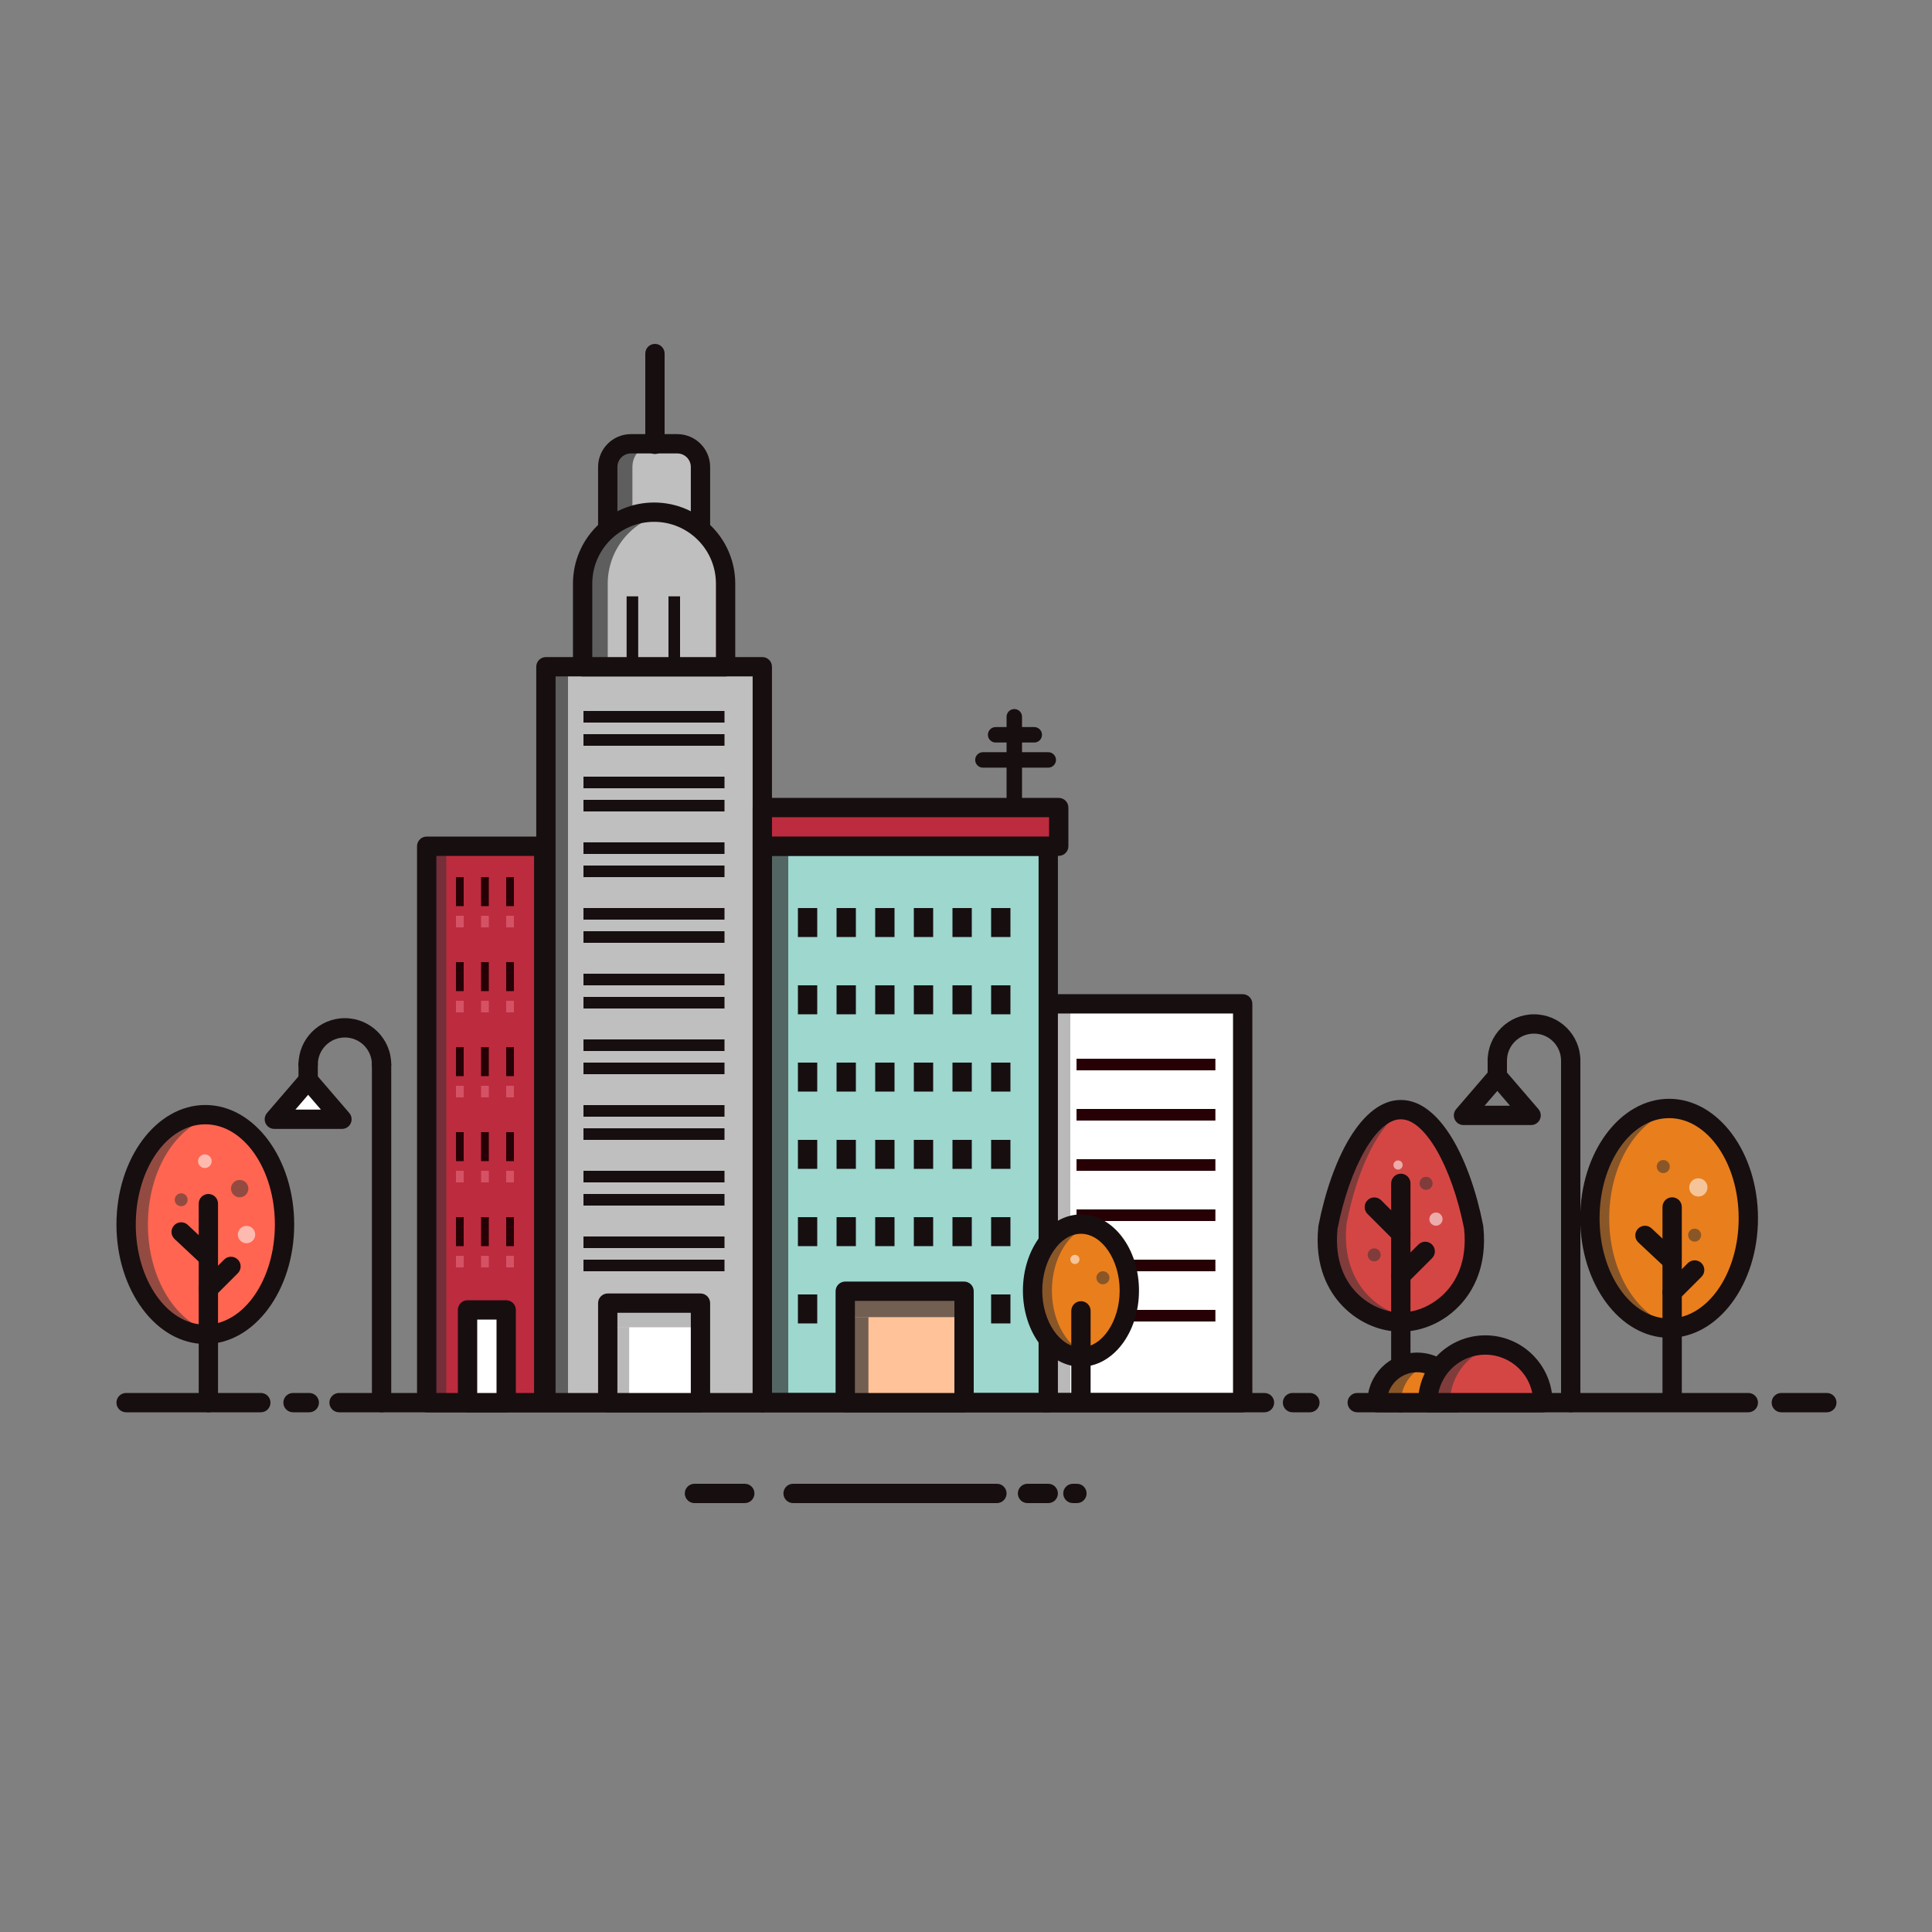 <?xml version="1.0" encoding="UTF-8"?><svg version="1.1" id="Layer_1" xmlns="http://www.w3.org/2000/svg" xmlns:xlink="http://www.w3.org/1999/xlink" x="0px" y="0px" viewBox="0 0 1000 1000" enable-background="new 0 0 1000 1000" xml:space="preserve" width="1000px" height="1000px">
<rect x="0" y="0" width="1000" height="1000" fill="#808080" stroke="none"/>
<g>
	<g id="Layer_1_1_">
		<rect x="540.361" y="519.589" fill="#FFC299" width="102.852" height="206.411"/>
		<rect x="540.361" y="519.589" fill="#FFFFFF" width="102.852" height="206.411"/>
		<rect x="540.361" y="519.589" opacity="0.34" fill="#333333" enable-background="new    " width="13.639" height="206.411"/>
		<path fill="#170E10" d="M643.213,731H540.361c-2.761,0-5-2.239-5-5V519.59c0-2.761,2.239-5,5-5h102.852c2.761,0,5,2.239,5,5V726
			C648.213,728.761,645.974,731,643.213,731z M545.361,721h92.852V524.59h-92.852V721z"/>
		<rect x="557.209" y="678" fill="#260005" width="71.875" height="6"/>
		<rect x="557.209" y="652" fill="#260005" width="71.875" height="6"/>
		<rect x="557.209" y="626" fill="#260005" width="71.875" height="6"/>
		<rect x="557.209" y="600" fill="#260005" width="71.875" height="6"/>
		<rect x="557.209" y="574" fill="#260005" width="71.875" height="6"/>
		<rect x="557.209" y="548" fill="#260005" width="71.875" height="6"/>
		<rect x="394.574" y="437.994" fill="#9DD7CE" width="148" height="288.006"/>
		<rect x="394.574" y="437.994" opacity="0.69" fill="#333333" enable-background="new    " width="13.426" height="288.006"/>
		<path fill="#C0BFBF" d="M326.565,229.7h24c6.627,0,12,5.373,12,12l0,0v36l0,0h-48l0,0v-36
			C314.565,235.073,319.938,229.7,326.565,229.7C326.565,229.7,326.565,229.7,326.565,229.7z"/>
		<path opacity="0.69" fill="#333333" enable-background="new    " d="M339.333,229.7h-12.768c-6.627,0-12,5.373-12,12l0,0v36
			h12.768v-36C327.333,235.073,332.706,229.7,339.333,229.7C339.333,229.7,339.333,229.7,339.333,229.7z"/>
		<path fill="#170E10" d="M362.565,282.7h-48c-2.761,0-5-2.239-5-5v-36c0.01-9.385,7.616-16.99,17-17h24
			c9.384,0.01,16.99,7.615,17,17v36C367.565,280.461,365.326,282.7,362.565,282.7z M319.565,272.7h38v-31
			c-0.004-3.864-3.136-6.996-7-7h-24c-3.864,0.004-6.996,3.136-7,7V272.7z"/>
		<path fill="#170E10" d="M339,235c-2.761,0-5-2.239-5-5v-47c0-2.761,2.239-5,5-5s5,2.239,5,5v47C344,232.761,341.761,235,339,235z"/>
		<path fill="#170E10" d="M945.568,731H922c-2.761,0-5-2.239-5-5s2.239-5,5-5h23.568c2.761,0,5,2.239,5,5S948.329,731,945.568,731z"/>
		<path fill="#170E10" d="M904.929,731H702.5c-2.761,0-5-2.239-5-5s2.239-5,5-5h202.429c2.761,0,5,2.239,5,5S907.69,731,904.929,731
			z"/>
		<path fill="#170E10" d="M678,731h-9c-2.761,0-5-2.239-5-5s2.239-5,5-5h9c2.761,0,5,2.239,5,5S680.761,731,678,731z"/>
		<path fill="#170E10" d="M654.5,731h-479c-2.761,0-5-2.239-5-5s2.239-5,5-5h479c2.761,0,5,2.239,5,5S657.261,731,654.5,731z"/>
		<path fill="#170E10" d="M160.083,731h-8.416c-2.761,0-5-2.239-5-5s2.239-5,5-5h8.416c2.761,0,5,2.239,5,5S162.844,731,160.083,731
			z"/>
		<path fill="#170E10" d="M135,731H65.275c-2.761,0-5-2.239-5-5s2.239-5,5-5H135c2.761,0,5,2.239,5,5S137.761,731,135,731z"/>
		<rect x="282.565" y="345.098" fill="#C0BFBF" width="112" height="380.902"/>
		<rect x="282.565" y="345.098" opacity="0.69" fill="#333333" enable-background="new    " width="11.435" height="380.902"/>
		<path fill="#170E10" d="M394.565,731h-112c-2.761,0-5-2.239-5-5V345.1c0-2.761,2.239-5,5-5h112c2.761,0,5,2.239,5,5V726
			C399.565,728.761,397.326,731,394.565,731z M287.565,721h102V350.1h-102V721z"/>
		<rect x="302" y="640" fill="#170E10" width="73" height="6"/>
		<rect x="302" y="652" fill="#170E10" width="73" height="6"/>
		<rect x="302" y="606" fill="#170E10" width="73" height="6"/>
		<rect x="302" y="618" fill="#170E10" width="73" height="6"/>
		<rect x="302" y="572" fill="#170E10" width="73" height="6"/>
		<rect x="302" y="584" fill="#170E10" width="73" height="6"/>
		<rect x="302" y="538" fill="#170E10" width="73" height="6"/>
		<rect x="302" y="550" fill="#170E10" width="73" height="6"/>
		<rect x="302" y="504" fill="#170E10" width="73" height="6"/>
		<rect x="302" y="516" fill="#170E10" width="73" height="6"/>
		<rect x="302" y="470" fill="#170E10" width="73" height="6"/>
		<rect x="302" y="482" fill="#170E10" width="73" height="6"/>
		<rect x="302" y="436" fill="#170E10" width="73" height="6"/>
		<rect x="302" y="448" fill="#170E10" width="73" height="6"/>
		<rect x="302" y="402" fill="#170E10" width="73" height="6"/>
		<rect x="302" y="414" fill="#170E10" width="73" height="6"/>
		<rect x="302" y="368" fill="#170E10" width="73" height="6"/>
		<rect x="302" y="380" fill="#170E10" width="73" height="6"/>
		<path fill="#C0BFBF" d="M338.565,265.1L338.565,265.1c20.435,0,37,16.565,37,37v43l0,0h-74l0,0v-43
			C301.565,281.665,318.13,265.1,338.565,265.1z"/>
		<path opacity="0.69" fill="#333333" enable-background="new    " d="M345.065,265.679c-2.145-0.384-4.32-0.579-6.5-0.581l0,0
			c-20.435,0-37,16.565-37,37v43h13v-43C314.568,284.173,327.419,268.828,345.065,265.679z"/>
		<path fill="#170E10" d="M375.565,350.1h-74c-2.761,0-5-2.239-5-5v-43c0-23.196,18.804-42,42-42s42,18.804,42,42v43
			C380.565,347.861,378.326,350.1,375.565,350.1z M306.565,340.1h64v-38c0-17.673-14.327-32-32-32s-32,14.327-32,32V340.1z"/>
		<path fill="#170E10" d="M542.574,731h-148c-2.761,0-5-2.239-5-5V437.994c0-2.761,2.239-5,5-5h148c2.761,0,5,2.239,5,5V726
			C547.574,728.761,545.335,731,542.574,731z M399.574,721h138V442.994h-138V721z"/>
		<rect x="394.574" y="417.994" fill="#BD2B3E" width="152.676" height="20"/>
		<path fill="#170E10" d="M548,442.994H394.574c-2.761,0-5-2.239-5-5v-20c0-2.761,2.239-5,5-5H548c2.761,0,5,2.239,5,5v20
			C553,440.755,550.761,442.994,548,442.994z M399.574,432.994H543v-10H399.574V432.994z"/>
		<rect x="314.566" y="674.5" fill="#FFFFFF" width="47.998" height="51.5"/>
		<rect x="314.566" y="676.5" opacity="0.34" fill="#333333" enable-background="new    " width="47.998" height="10.5"/>
		<rect x="314.566" y="687" opacity="0.34" fill="#333333" enable-background="new    " width="11.1" height="39"/>
		<path fill="#170E10" d="M362.564,731h-48c-2.761,0-5-2.239-5-5v-51.5c0-2.761,2.239-5,5-5h48c2.761,0,5,2.239,5,5V726
			C367.564,728.761,365.325,731,362.564,731z M319.564,721h38v-41.5h-38V721z"/>
		<rect x="513" y="670" fill="#170E10" width="10" height="15"/>
		<rect x="493" y="670" fill="#170E10" width="10" height="15"/>
		<rect x="473" y="670" fill="#170E10" width="10" height="15"/>
		<rect x="453" y="670" fill="#170E10" width="10" height="15"/>
		<rect x="433" y="670" fill="#170E10" width="10" height="15"/>
		<rect x="413" y="670" fill="#170E10" width="10" height="15"/>
		<rect x="513" y="630" fill="#170E10" width="10" height="15"/>
		<rect x="493" y="630" fill="#170E10" width="10" height="15"/>
		<rect x="473" y="630" fill="#170E10" width="10" height="15"/>
		<rect x="453" y="630" fill="#170E10" width="10" height="15"/>
		<rect x="433" y="630" fill="#170E10" width="10" height="15"/>
		<rect x="413" y="630" fill="#170E10" width="10" height="15"/>
		<rect x="513" y="590" fill="#170E10" width="10" height="15"/>
		<rect x="493" y="590" fill="#170E10" width="10" height="15"/>
		<rect x="473" y="590" fill="#170E10" width="10" height="15"/>
		<rect x="453" y="590" fill="#170E10" width="10" height="15"/>
		<rect x="433" y="590" fill="#170E10" width="10" height="15"/>
		<rect x="413" y="590" fill="#170E10" width="10" height="15"/>
		<rect x="513" y="550" fill="#170E10" width="10" height="15"/>
		<rect x="493" y="550" fill="#170E10" width="10" height="15"/>
		<rect x="473" y="550" fill="#170E10" width="10" height="15"/>
		<rect x="453" y="550" fill="#170E10" width="10" height="15"/>
		<rect x="433" y="550" fill="#170E10" width="10" height="15"/>
		<rect x="413" y="550" fill="#170E10" width="10" height="15"/>
		<rect x="513" y="510" fill="#170E10" width="10" height="15"/>
		<rect x="493" y="510" fill="#170E10" width="10" height="15"/>
		<rect x="473" y="510" fill="#170E10" width="10" height="15"/>
		<rect x="453" y="510" fill="#170E10" width="10" height="15"/>
		<rect x="433" y="510" fill="#170E10" width="10" height="15"/>
		<rect x="413" y="510" fill="#170E10" width="10" height="15"/>
		<rect x="513" y="470" fill="#170E10" width="10" height="15"/>
		<rect x="493" y="470" fill="#170E10" width="10" height="15"/>
		<rect x="473" y="470" fill="#170E10" width="10" height="15"/>
		<rect x="453" y="470" fill="#170E10" width="10" height="15"/>
		<rect x="433" y="470" fill="#170E10" width="10" height="15"/>
		<rect x="413" y="470" fill="#170E10" width="10" height="15"/>
		<rect x="437.5" y="668.333" fill="#FFC299" width="61.5" height="57.667"/>
		<rect x="437.5" y="668.333" opacity="0.69" fill="#333333" enable-background="new    " width="61.5" height="13.417"/>
		<rect x="437.5" y="681.75" opacity="0.69" fill="#333333" enable-background="new    " width="12" height="44.25"/>
		<path fill="#170E10" d="M499,731h-61.5c-2.761,0-5-2.239-5-5v-57.667c0-2.761,2.239-5,5-5H499c2.761,0,5,2.239,5,5V726
			C504,728.761,501.761,731,499,731z M442.5,721H494v-47.667h-51.5V721z"/>
		<rect x="220.859" y="438" fill="#BD2B3E" width="60.565" height="288"/>
		<rect x="220.859" y="438" opacity="0.53" fill="#333333" enable-background="new    " width="10.141" height="288"/>
		<path fill="#170E10" d="M281.424,731h-60.565c-2.761,0-5-2.239-5-5V438c0-2.761,2.239-5,5-5h60.565c2.761,0,5,2.239,5,5v288
			C286.424,728.761,284.185,731,281.424,731z M225.859,721h50.565V443h-50.565L225.859,721z"/>
		<rect x="236" y="630" fill="#260005" width="4" height="15"/>
		<g opacity="0.36">
			<rect x="236" y="650" fill="#FF99AA" width="4" height="6"/>
		</g>
		<rect x="249" y="630" fill="#260005" width="4" height="15"/>
		<g opacity="0.36">
			<rect x="249" y="650" fill="#FF99AA" width="4" height="6"/>
		</g>
		<rect x="262" y="630" fill="#260005" width="4" height="15"/>
		<g opacity="0.36">
			<rect x="262" y="650" fill="#FF99AA" width="4" height="6"/>
		</g>
		<rect x="236" y="586" fill="#260005" width="4" height="15"/>
		<g opacity="0.36">
			<rect x="236" y="606" fill="#FF99AA" width="4" height="6"/>
		</g>
		<rect x="249" y="586" fill="#260005" width="4" height="15"/>
		<g opacity="0.36">
			<rect x="249" y="606" fill="#FF99AA" width="4" height="6"/>
		</g>
		<rect x="262" y="586" fill="#260005" width="4" height="15"/>
		<g opacity="0.36">
			<rect x="262" y="606" fill="#FF99AA" width="4" height="6"/>
		</g>
		<rect x="236" y="542" fill="#260005" width="4" height="15"/>
		<g opacity="0.36">
			<rect x="236" y="562" fill="#FF99AA" width="4" height="6"/>
		</g>
		<rect x="249" y="542" fill="#260005" width="4" height="15"/>
		<g opacity="0.36">
			<rect x="249" y="562" fill="#FF99AA" width="4" height="6"/>
		</g>
		<rect x="262" y="542" fill="#260005" width="4" height="15"/>
		<g opacity="0.36">
			<rect x="262" y="562" fill="#FF99AA" width="4" height="6"/>
		</g>
		<rect x="236" y="498" fill="#260005" width="4" height="15"/>
		<g opacity="0.36">
			<rect x="236" y="518" fill="#FF99AA" width="4" height="6"/>
		</g>
		<rect x="249" y="498" fill="#260005" width="4" height="15"/>
		<g opacity="0.36">
			<rect x="249" y="518" fill="#FF99AA" width="4" height="6"/>
		</g>
		<rect x="262" y="498" fill="#260005" width="4" height="15"/>
		<g opacity="0.36">
			<rect x="262" y="518" fill="#FF99AA" width="4" height="6"/>
		</g>
		<rect x="236" y="454" fill="#260005" width="4" height="15"/>
		<g opacity="0.36">
			<rect x="236" y="474" fill="#FF99AA" width="4" height="6"/>
		</g>
		<rect x="249" y="454" fill="#260005" width="4" height="15"/>
		<g opacity="0.36">
			<rect x="249" y="474" fill="#FF99AA" width="4" height="6"/>
		</g>
		<rect x="262" y="454" fill="#260005" width="4" height="15"/>
		<g opacity="0.36">
			<rect x="262" y="474" fill="#FF99AA" width="4" height="6"/>
		</g>
		<rect x="242" y="678" fill="#FFFFFF" width="20" height="48"/>
		<path fill="#170E10" d="M262,731h-20c-2.761,0-5-2.239-5-5v-48c0-2.761,2.239-5,5-5h20c2.761,0,5,2.239,5,5v48
			C267,728.761,264.761,731,262,731z M247,721h10v-38h-10V721z"/>
		<path fill="#170E10" d="M525,419.667c-2.209,0-4-1.791-4-4V371c0-2.209,1.791-4,4-4s4,1.791,4,4v44.667
			C529,417.876,527.209,419.667,525,419.667z"/>
		<path fill="#170E10" d="M535.333,384.333h-20c-2.209,0-4-1.791-4-4s1.791-4,4-4h20c2.209,0,4,1.791,4,4
			S537.542,384.333,535.333,384.333z"/>
		<path fill="#170E10" d="M542.574,397.333h-33.815c-2.209,0-4-1.791-4-4s1.791-4,4-4h33.815c2.209,0,4,1.791,4,4
			S544.783,397.333,542.574,397.333z"/>
		<path fill="#170E10" d="M813,731c-2.761,0-5-2.239-5-5V549c0-2.761,2.239-5,5-5s5,2.239,5,5v177C818,728.761,815.761,731,813,731z
			"/>
		<path fill="#170E10" d="M775,564.167c-2.761,0-5-2.239-5-5V549c0-2.761,2.239-5,5-5s5,2.239,5,5v10.167
			C780,561.928,777.761,564.167,775,564.167z"/>
		<path fill="#170E10" d="M813,554c-2.761,0-5-2.239-5-5c0-7.732-6.268-14-14-14s-14,6.268-14,14c0,2.761-2.239,5-5,5s-5-2.239-5-5
			c0-13.255,10.745-24,24-24s24,10.745,24,24C818,551.761,815.761,554,813,554z"/>
		<path fill="#170E10" d="M792.5,582.333h-35c-2.761,0-5-2.238-5.001-4.999c0-1.197,0.429-2.355,1.211-3.263l17.5-20.333
			c1.801-2.093,4.958-2.33,7.051-0.529c0.189,0.163,0.366,0.34,0.529,0.529l17.5,20.333c1.802,2.093,1.565,5.25-0.527,7.051
			C794.855,581.904,793.698,582.333,792.5,582.333L792.5,582.333z M768.4,572.333h13.2l-6.6-7.668L768.4,572.333z"/>
		<path fill="#170E10" d="M197.5,731c-2.761,0-5-2.239-5-5V551c0-2.761,2.239-5,5-5s5,2.239,5,5v175
			C202.5,728.761,200.261,731,197.5,731z"/>
		<path fill="#170E10" d="M159.5,564.857c-2.761,0-5-2.239-5-5V551c0-2.761,2.239-5,5-5s5,2.239,5,5v8.857
			C164.5,562.618,162.261,564.857,159.5,564.857z"/>
		<path fill="#170E10" d="M197.5,556c-2.761,0-5-2.239-5-5c0-7.732-6.268-14-14-14s-14,6.268-14,14c0,2.761-2.239,5-5,5
			s-5-2.239-5-5c0-13.255,10.745-24,24-24s24,10.745,24,24C202.5,553.761,200.261,556,197.5,556z"/>
		<polygon fill="#FFFFFF" points="177,579.333 142,579.333 159.5,559 		"/>
		<path fill="#170E10" d="M177,584.333h-35c-2.761,0-5-2.238-5.001-4.999c0-1.197,0.429-2.355,1.211-3.263l17.5-20.333
			c1.801-2.093,4.958-2.33,7.051-0.529c0.189,0.163,0.366,0.34,0.529,0.529l17.5,20.333c1.802,2.093,1.565,5.25-0.527,7.051
			C179.355,583.904,178.197,584.333,177,584.333L177,584.333z M152.9,574.333h13.2l-6.6-7.668L152.9,574.333z"/>
		<ellipse fill="#FF6550" cx="106.275" cy="633.795" rx="41" ry="56.852"/>
		<path opacity="0.53" fill="#333333" enable-background="new    " d="M76.561,633.795c0-28.261,14.874-51.695,34.357-56.1
			c-2.179-0.498-4.408-0.75-6.643-0.754c-22.644,0-41,25.454-41,56.853s18.356,56.852,41,56.852
			c2.235-0.004,4.464-0.256,6.643-0.754C91.435,685.49,76.561,662.056,76.561,633.795z"/>
		<path fill="#170E10" d="M106.275,695.647c-25.364,0-46-27.747-46-61.852s20.636-61.853,46-61.853s46,27.747,46,61.853
			S131.639,695.647,106.275,695.647z M106.275,581.942c-19.851,0-36,23.261-36,51.853s16.149,51.852,36,51.852s36-23.26,36-51.852
			S126.125,581.942,106.275,581.942L106.275,581.942z"/>
		<path fill="#170E10" d="M107.848,672.2c-2.761,0-5-2.239-5-5c0-1.326,0.527-2.597,1.464-3.535l11.713-11.714
			c1.953-1.953,5.119-1.953,7.071,0c1.953,1.953,1.953,5.119,0.001,7.071l-11.714,11.708
			C110.448,671.671,109.175,672.201,107.848,672.2z"/>
		<path fill="#170E10" d="M106.274,654.353c-1.27,0.001-2.492-0.483-3.417-1.353l-12.5-11.7c-2.016-1.887-2.12-5.052-0.232-7.068
			c1.887-2.016,5.052-2.12,7.067-0.232l0,0l12.5,11.7c2.016,1.887,2.12,5.051,0.233,7.067c-0.946,1.01-2.267,1.583-3.651,1.583
			V654.353z"/>
		<ellipse fill="#E97E1C" cx="559.5" cy="668.002" rx="25.038" ry="34.397"/>
		<path opacity="0.53" fill="#333333" enable-background="new    " d="M544.462,668c0-16.644,8.606-30.526,20.038-33.709
			c-1.628-0.456-3.31-0.687-5-0.688c-13.828,0-25.038,15.4-25.038,34.4s11.21,34.4,25.038,34.4c1.69-0.001,3.372-0.232,5-0.687
			C553.068,698.528,544.462,684.647,544.462,668z"/>
		<path fill="#170E10" d="M559.5,707.4c-16.563,0-30.038-17.673-30.038-39.4s13.475-39.4,30.038-39.4s30.038,17.673,30.038,39.4
			S576.063,707.4,559.5,707.4z M559.5,638.606c-10.861,0-20.038,13.462-20.038,29.4s9.177,29.4,20.038,29.4
			s20.038-13.461,20.038-29.4s-9.177-29.401-20.038-29.401V638.606z"/>
		<path fill="#D44644" d="M762.768,635.21c3.786,35.538-23.051,49.819-37.7,48.92c-14.653,0.9-41.489-13.384-37.7-48.92
			c6.75-34.412,21.747-61.033,37.7-60.851C741.021,574.178,756.017,600.8,762.768,635.21z"/>
		<path opacity="0.53" fill="#333333" enable-background="new    " d="M734.7,682.13c-14.652,0.9-41.489-13.384-37.7-48.92
			c5.619-28.643,16.952-51.873,29.8-58.756c-0.573-0.067-1.149-0.098-1.726-0.095c-15.956-0.182-30.953,26.439-37.7,60.851
			c-3.786,35.536,23.05,49.82,37.7,48.92c4.039,0.142,8.066-0.533,11.837-1.987C736.145,682.171,735.4,682.174,734.7,682.13z"/>
		<path fill="#170E10" d="M723.827,689.168c-7.867,0-19.6-3.419-29.05-13.3c-6.885-7.2-14.624-20.194-12.386-41.191
			c0.015-0.145,0.037-0.289,0.065-0.433c3.455-17.613,9.145-33.6,16.023-45.016c7.835-13,16.967-19.873,26.42-19.873
			c0.11,0,0.221,0,0.33,0c9.455,0,18.585,6.867,26.422,19.873c6.877,11.416,12.568,27.4,16.023,45.016
			c0.028,0.144,0.05,0.288,0.065,0.434c2.238,21-5.5,33.988-12.386,41.189C745.4,686.28,732.9,689.5,725.064,689.139
			C724.664,689.157,724.252,689.168,723.827,689.168z M692.312,635.955c-1.758,17.054,4.293,27.357,9.694,33.006
			c7.222,7.553,16.643,10.554,22.752,10.18c0.204-0.014,0.408-0.014,0.612,0c6.137,0.375,15.533-2.628,22.755-10.181
			c5.4-5.648,11.451-15.951,9.693-33c-6.382-32.326-20.36-56.6-32.591-56.6H724.9C712.671,579.358,698.694,603.627,692.312,635.955z
			"/>
		<path fill="#170E10" d="M725.064,665.333c-2.761,0-5-2.239-5-5c0-1.326,0.527-2.598,1.465-3.536l12.635-12.634
			c1.96-1.945,5.126-1.932,7.071,0.028c1.934,1.95,1.934,5.094-0.001,7.044L728.6,663.869
			C727.663,664.808,726.391,665.335,725.064,665.333z"/>
		<path fill="#170E10" d="M725.064,643.5c-1.326,0.002-2.599-0.526-3.535-1.465l-13.782-13.782c-1.919-1.986-1.864-5.151,0.122-7.07
			c1.938-1.872,5.01-1.872,6.948,0l13.783,13.782c1.952,1.953,1.952,5.119-0.001,7.071C727.661,642.973,726.39,643.5,725.064,643.5
			L725.064,643.5z"/>
		<path fill="#170E10" d="M516,778H410.5c-2.761,0-5-2.239-5-5s2.239-5,5-5H516c2.761,0,5,2.239,5,5S518.761,778,516,778z"/>
		<path fill="#170E10" d="M542.574,778h-10.741c-2.761,0-5-2.239-5-5s2.239-5,5-5h10.741c2.761,0,5,2.239,5,5
			S545.335,778,542.574,778L542.574,778z"/>
		<path fill="#170E10" d="M557.417,778h-2.084c-2.761,0-5-2.239-5-5s2.239-5,5-5h2.084c2.761,0,5,2.239,5,5S560.178,778,557.417,778
			z"/>
		<path fill="#170E10" d="M385.5,778h-26.051c-2.761,0-5-2.239-5-5s2.239-5,5-5H385.5c2.761,0,5,2.239,5,5S388.261,778,385.5,778z"/>
		<path fill="#170E10" d="M559.5,729.4c-2.761,0-5-2.239-5-5v-45.9c0-2.761,2.239-5,5-5s5,2.239,5,5v45.9
			C564.5,727.161,562.261,729.4,559.5,729.4z"/>
		<path fill="#170E10" d="M725.064,731c-2.761,0-5-2.239-5-5V612.5c0-2.761,2.239-5,5-5s5,2.239,5,5V726
			C730.064,728.761,727.825,731,725.064,731z"/>
		<path fill="#170E10" d="M107.848,731c-2.761,0-5-2.239-5-5V623c0-2.761,2.239-5,5-5s5,2.239,5,5v103
			C112.848,728.761,110.609,731,107.848,731z"/>
		<ellipse fill="#E97E1C" cx="863.929" cy="630.591" rx="41" ry="56.852"/>
		<path opacity="0.53" fill="#333333" enable-background="new    " d="M832.929,630.591c0-29.05,15.717-52.995,36-56.417
			c-1.652-0.285-3.324-0.431-5-0.436c-22.643,0-41,25.454-41,56.853s18.357,56.852,41,56.852c1.676-0.005,3.348-0.151,5-0.436
			C848.646,683.585,832.929,659.64,832.929,630.591z"/>
		<path fill="#170E10" d="M863.93,692.443c-25.365,0-46-27.747-46-61.852s20.635-61.853,46-61.853s46,27.747,46,61.853
			S889.294,692.443,863.93,692.443z M863.93,578.743c-19.851,0-36,23.261-36,51.853s16.149,51.852,36,51.852s36-23.26,36-51.852
			s-16.15-51.858-36-51.858V578.743z"/>
		<path fill="#170E10" d="M865.5,673.991c-2.761-0.001-5-2.24-4.999-5.001c0-1.325,0.527-2.596,1.464-3.534l11.714-11.714
			c1.986-1.919,5.151-1.864,7.07,0.122c1.872,1.938,1.872,5.01,0,6.948l-11.714,11.714
			C868.099,673.466,866.826,673.993,865.5,673.991z"/>
		<path fill="#170E10" d="M863.929,656.148c-1.269,0.002-2.491-0.481-3.417-1.35l-12.5-11.705c-2.016-1.888-2.12-5.052-0.232-7.068
			s5.052-2.12,7.068-0.232l12.5,11.705c2.015,1.888,2.119,5.052,0.231,7.067C866.633,655.575,865.312,656.147,863.929,656.148
			L863.929,656.148z"/>
		<path fill="#170E10" d="M865.5,730.565c-2.761,0-5-2.239-5-5V624.718c0-2.761,2.239-5,5-5s5,2.239,5,5v100.847
			C870.5,728.326,868.261,730.565,865.5,730.565z"/>
		<rect x="324.333" y="308.667" fill="#170E10" width="6" height="36.431"/>
		<rect x="346" y="308.667" fill="#170E10" width="6" height="36.431"/>
		<circle opacity="0.55" fill="#FFFFFF" enable-background="new    " cx="106.032" cy="601.032" r="3.532"/>
		<circle opacity="0.55" fill="#FFFFFF" enable-background="new    " cx="127.597" cy="639" r="4.5"/>
		<circle opacity="0.53" fill="#333333" enable-background="new    " cx="124.061" cy="615.232" r="4.5"/>
		<circle opacity="0.53" fill="#333333" enable-background="new    " cx="93.775" cy="621" r="3.339"/>
		<circle opacity="0.55" fill="#FFFFFF" enable-background="new    " cx="556.375" cy="651.875" r="2.375"/>
		<circle opacity="0.53" fill="#333333" enable-background="new    " cx="570.875" cy="661.375" r="3.375"/>
		<circle opacity="0.55" fill="#FFFFFF" enable-background="new    " cx="723.632" cy="603" r="2.375"/>
		<circle opacity="0.55" fill="#FFFFFF" enable-background="new    " cx="743.257" cy="631.014" r="3.414"/>
		<circle opacity="0.53" fill="#333333" enable-background="new    " cx="738.132" cy="612.5" r="3.375"/>
		<circle opacity="0.53" fill="#333333" enable-background="new    " cx="711.282" cy="649.5" r="3.375"/>
		<circle opacity="0.55" fill="#FFFFFF" enable-background="new    " cx="879.06" cy="614.604" r="4.723"/>
		<circle opacity="0.53" fill="#333333" enable-background="new    " cx="877.14" cy="639.304" r="3.362"/>
		<circle opacity="0.53" fill="#333333" enable-background="new    " cx="860.908" cy="603.798" r="3.375"/>
		<path fill="#E97E1C" d="M712.763,726c0-11.451,9.283-20.734,20.734-20.734s20.734,9.283,20.734,20.734l0,0H712.763z"/>
		<path opacity="0.53" fill="#333333" enable-background="new    " d="M739.648,706.194c-10.947-3.389-22.568,2.738-25.957,13.685
			c-0.614,1.982-0.927,4.046-0.928,6.121h12.3C725.064,716.917,730.974,708.891,739.648,706.194z"/>
		<path fill="#170E10" d="M754.23,731h-41.467c-2.761,0-5-2.239-5-5c-0.089-14.212,11.359-25.806,25.572-25.895
			c14.212-0.089,25.806,11.359,25.895,25.572c0.001,0.108,0.001,0.216,0,0.324C759.23,728.761,756.991,731,754.23,731z M718.577,721
			h29.839c-2.763-8.24-11.683-12.68-19.923-9.916C723.816,712.652,720.145,716.323,718.577,721z"/>
		<path fill="#D44644" d="M739,726c0.015-16.458,13.368-29.788,29.827-29.773c16.437,0.015,29.759,13.336,29.773,29.773H739z"/>
		<path opacity="0.53" fill="#333333" enable-background="new    " d="M774.548,696.758c-16.149-3.174-31.814,7.343-34.988,23.492
			c-0.372,1.894-0.56,3.819-0.56,5.75h11.5C750.502,711.76,760.576,699.51,774.548,696.758z"/>
		<path fill="#170E10" d="M798.6,731H739c-2.761,0-5-2.239-5-5c-0.015-19.219,15.553-34.812,34.772-34.828
			c19.22-0.015,34.812,15.553,34.828,34.772c0,0.018,0,0.037,0,0.055C803.6,728.761,801.361,731,798.6,731z M744.5,721h48.589
			c-2.751-13.417-15.859-22.064-29.276-19.313C754.091,703.681,746.494,711.278,744.5,721z"/>
	</g>
</g>
</svg>